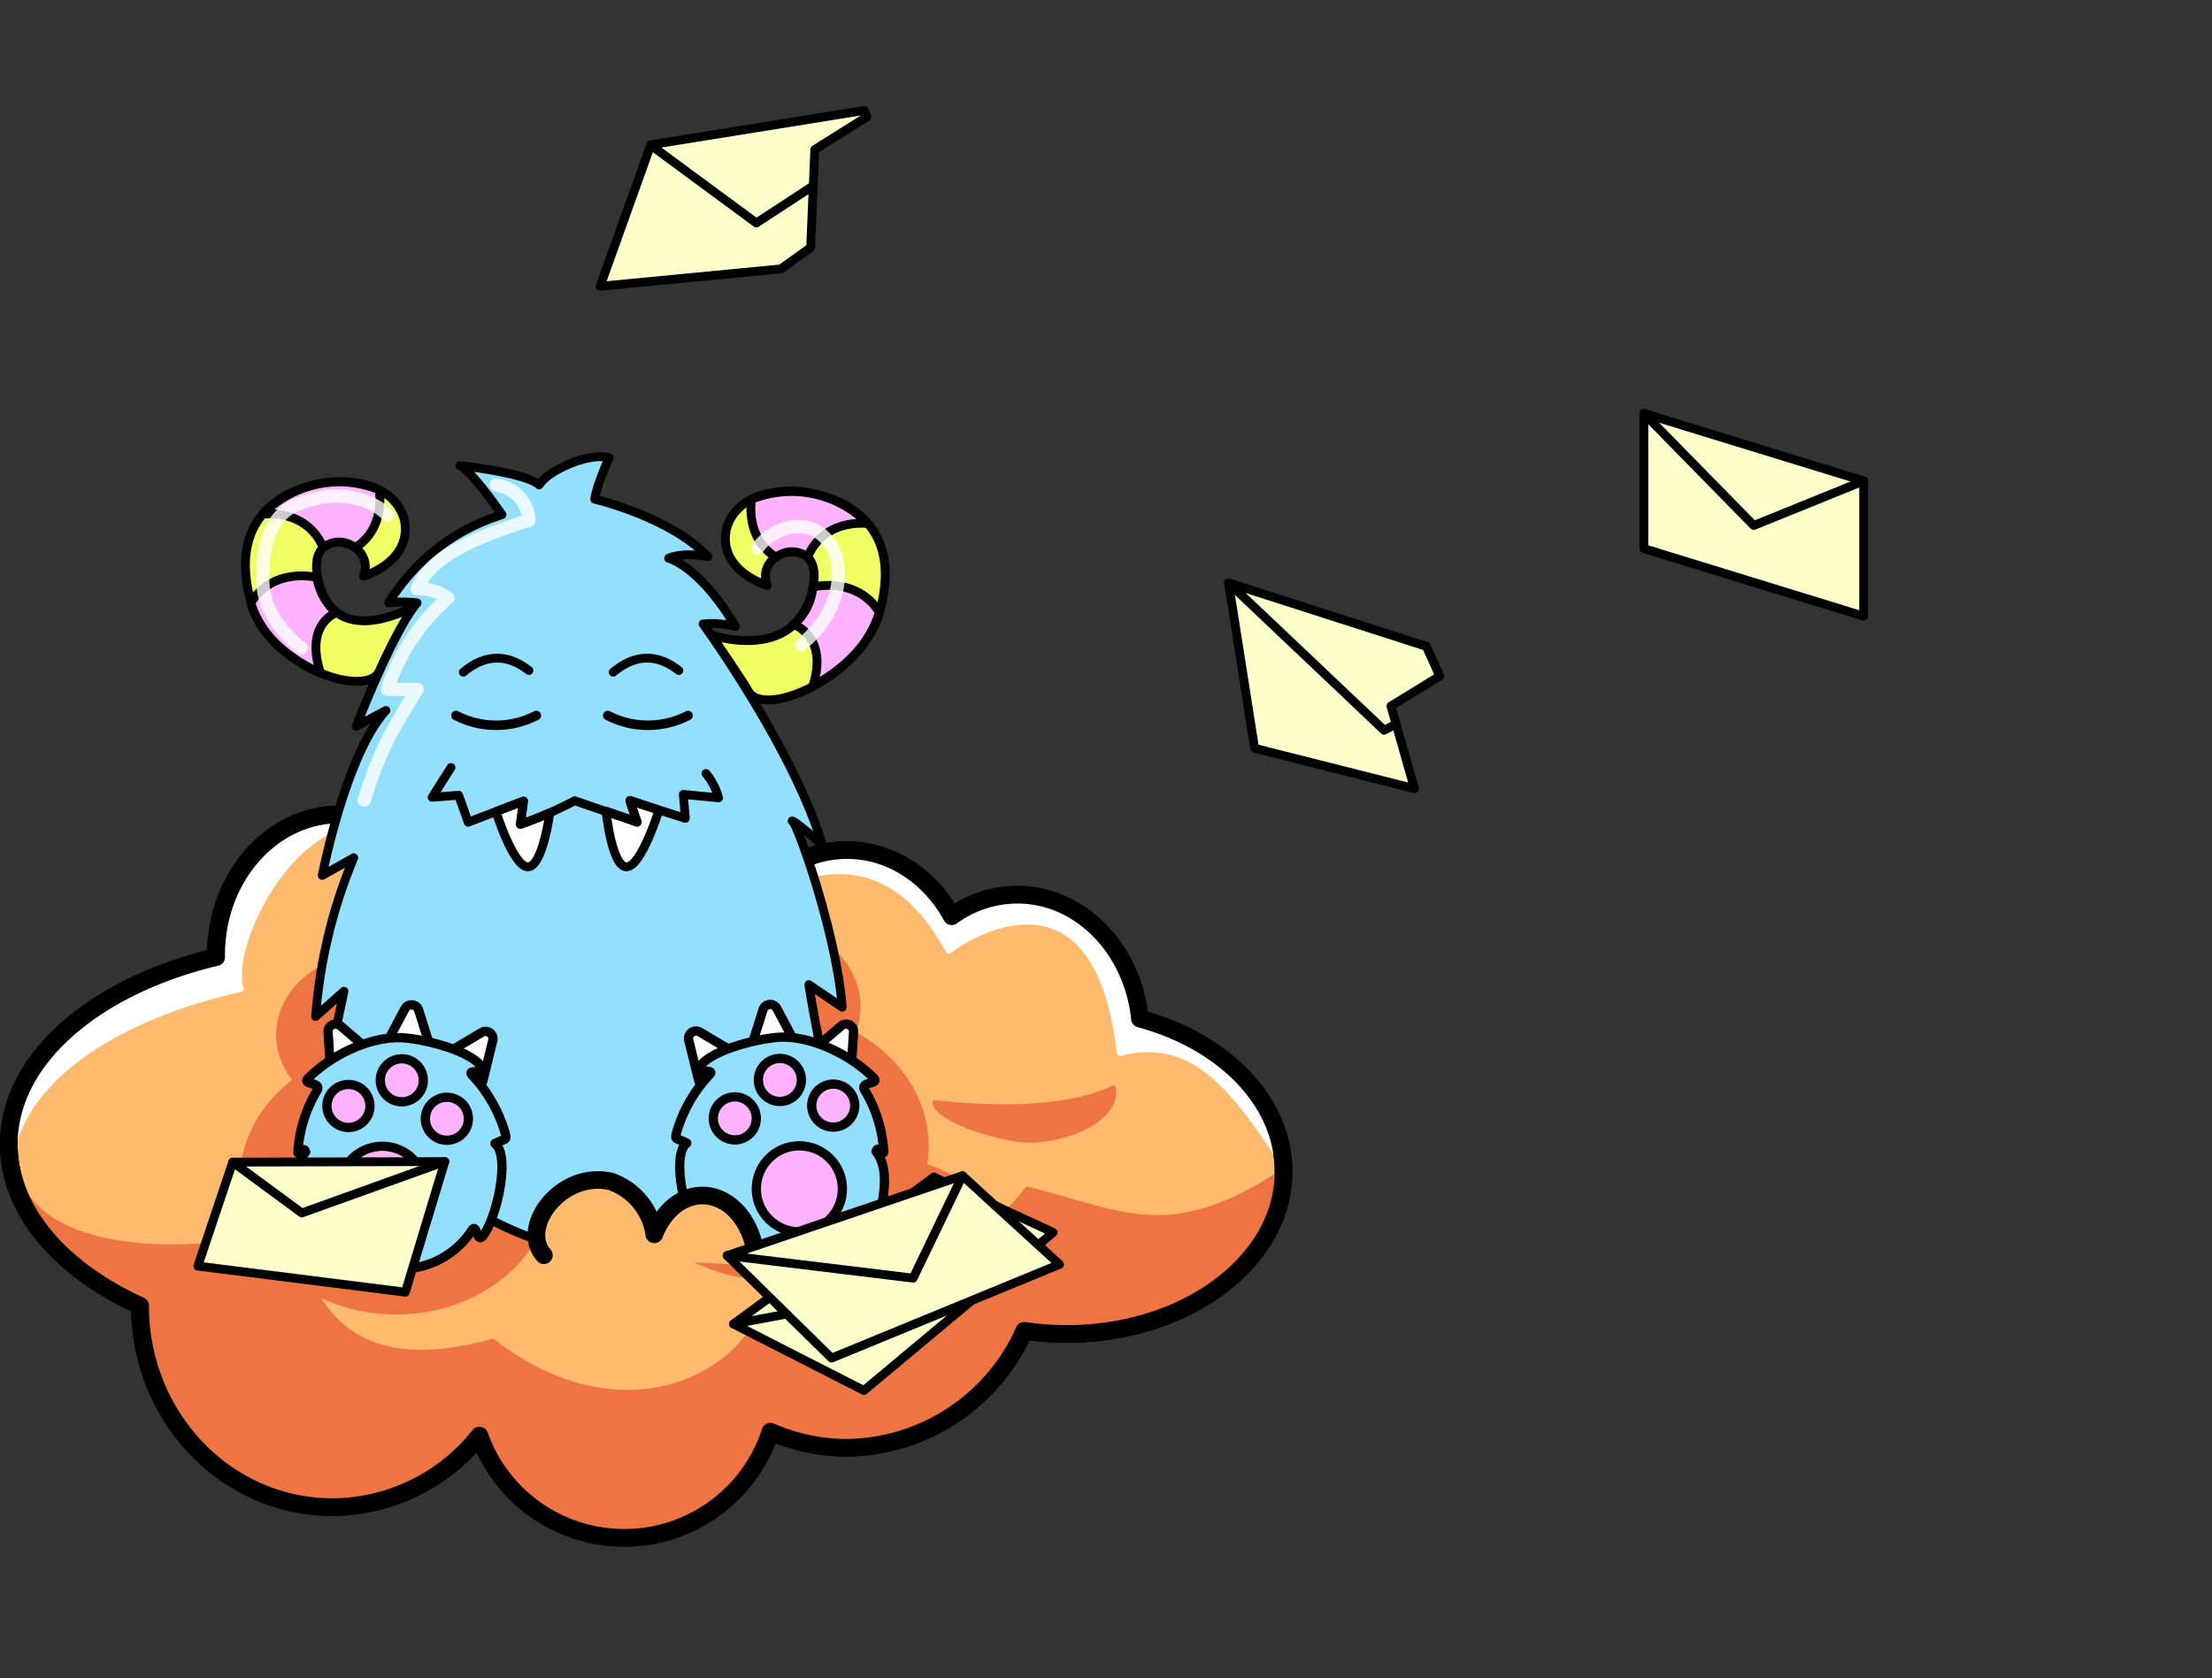 <svg xmlns="http://www.w3.org/2000/svg" viewBox="0 -10 250.82 190.36">
    <rect x="0" y="-10" width="250.82" height="190.36" fill="#333333" stroke="none"/>
    <defs>
        <style>
            .cls-1 {
                fill: #ffba6e;
            }

            .cls-1,
            .cls-10,
            .cls-11,
            .cls-12,
            .cls-13,
            .cls-14,
            .cls-15,
            .cls-16,
            .cls-17,
            .cls-18,
            .cls-19,
            .cls-20,
            .cls-21,
            .cls-4,
            .cls-9 {
                stroke: #000;
            }

            .cls-1,
            .cls-10,
            .cls-11,
            .cls-12,
            .cls-13,
            .cls-14,
            .cls-15,
            .cls-16,
            .cls-17,
            .cls-18,
            .cls-19,
            .cls-2,
            .cls-20,
            .cls-21,
            .cls-22,
            .cls-3,
            .cls-4,
            .cls-5,
            .cls-6,
            .cls-7,
            .cls-8,
            .cls-9 {
                stroke-linecap: round;
            }

            .cls-1,
            .cls-10,
            .cls-11,
            .cls-12,
            .cls-13,
            .cls-15,
            .cls-16,
            .cls-17,
            .cls-18,
            .cls-19,
            .cls-2,
            .cls-20,
            .cls-21,
            .cls-22,
            .cls-3,
            .cls-4,
            .cls-5,
            .cls-6,
            .cls-7,
            .cls-8,
            .cls-9 {
                stroke-linejoin: round;
            }

            .cls-1,
            .cls-4 {
                stroke-width: 2px;
            }

            .cls-2,
            .cls-5,
            .cls-6,
            .cls-7,
            .cls-8 {
                fill: #ef7443;
                stroke: #ef7443;
            }

            .cls-2 {
                stroke-width: 0.6px;
            }

            .cls-12,
            .cls-15,
            .cls-3 {
                fill: #fff;
            }

            .cls-22,
            .cls-3 {
                stroke: #fff;
            }

            .cls-3 {
                stroke-width: 0.75px;
            }

            .cls-13,
            .cls-14,
            .cls-18,
            .cls-19,
            .cls-20,
            .cls-22,
            .cls-4 {
                fill: none;
            }

            .cls-6 {
                stroke-width: 0.8px;
            }

            .cls-7 {
                stroke-width: 0.6px;
            }

            .cls-8 {
                stroke-width: 0.62px;
            }

            .cls-9 {
                fill: #f0ff64;
            }

            .cls-10,
            .cls-17 {
                fill: #fdb3ff;
            }

            .cls-11,
            .cls-16 {
                fill: #93dfff;
            }

            .cls-14 {
                stroke-miterlimit: 10;
                stroke-width: 1.08px;
            }

            .cls-15,
            .cls-16,
            .cls-17 {
                stroke-width: 1.05px;
            }

            .cls-18 {
                stroke-width: 1.78px;
            }

            .cls-19 {
                stroke-width: 2.37px;
            }

            .cls-20 {
                stroke-width: 3px;
            }

            .cls-21 {
                fill: #ffc;
            }

            .cls-22 {
                stroke-width: 1.5px;
                opacity: 0.8;
            }

            .cls-18,
            .cls-19,
            .cls-20 {
                opacity: 0;
            }

            /* 
            ######################
            ### ANIMATION AREA ###
            ######################
            */
            /* 
               zZz - Sleep Animation 
            */
            .cls-18 {
                animation: sleep1 6s infinite ease-in-out;
            }

            .cls-19 {
                animation: sleep2 6s infinite ease-in-out;
            }

            .cls-20 {
                animation: sleep3 6s infinite ease-in-out;
            }

            @keyframes sleep1 {
                30% {
                    opacity: 1;
                }

                60% {
                    opacity: 0;
                }
            }

            @keyframes sleep2 {
                20% {
                    opacity: 0;
                }

                50% {
                    opacity: 1;
                }

                80% {
                    opacity: 0;
                }
            }

            @keyframes sleep3 {
                40% {
                    opacity: 0;
                }

                70% {
                    opacity: 1;
                }

                90% {
                    opacity: 0;
                }
            }

            /* 
                Cloud Movement
            */
            #ErrorPage {
                animation: moveCloud 15s infinite ease-in-out;
            }

            @keyframes moveCloud {
                25% {
                    transform: translate(12px, -10px);
                }

                50% {
                    transform: translate(10px, 10px);
                }

                75% {
                    transform: translate(20px, -15px);
                }
            }

            /* 
                Letter Movement
            */
            .letter-edge {
                animation: letter1 9s infinite ease-in-out;
            }

            .letter {
                animation: letter1 9s infinite ease-in-out;
            }

            .letter-edge-2 {
                animation: letter2 11s infinite ease-in-out;
            }

            .letter-2 {
                animation: letter2 11s infinite ease-in-out;
            }
            .letter-edge-3 {
                animation: letter3 11s infinite ease-in-out;
            }

            .letter-3 {
                animation: letter3 11s infinite ease-in-out;
            }

            @keyframes letter1 {
                30% {
                    transform: translate(10px, 10px);
                }

                60% {
                    transform: translate(-5px, 0px);
                }
            }

            @keyframes letter2 {
                40% {
                    transform: translate(-10px, -5px);
                }

                80% {
                    transform: translate(12px, -8px);
                }
            }
            @keyframes letter3 {
                40% {
                    transform: translate(3px, 15px);
                }

                80% {
                    transform: translate(-4px, -8px);
                }
            }
        </style>
    </defs>
    <g id="Layer_2" data-name="Layer 2">
        <g id="v3Clouds">
            <g id="ErrorPage">
                <path class="cls-1"
                    d="M129.23,105.54c-.82-7.92-6.73-14.06-13.92-14.06a12.68,12.68,0,0,0-7.42,2.44A13.73,13.73,0,0,0,96,86.42c-7.74,0-14,7.14-14,15.94A17.5,17.5,0,0,0,84.22,111l-.49.32a16.77,16.77,0,0,0-13.37-1.81c-3.82-4.67-10.15-8.41-17.89-10.54,0-.22,0-.43,0-.65,0-8.81-6.27-15.94-14-15.94s-14,7.13-14,15.94c0,.08,0,.16,0,.24C10.74,101.82,1,110.09,1,119.78,1,127.29,6.84,134,15.86,138.1c0,0,0,0,0,.05,0,12.58,9.77,22.79,21.81,22.79a21.41,21.41,0,0,0,16.67-8.11,17.43,17.43,0,0,0,33-.45A21.61,21.61,0,0,0,96,154.21a22.3,22.3,0,0,0,20.14-13.27,32.75,32.75,0,0,0,4.8.36c13.58,0,24.6-8.25,24.6-18.43C145.51,114.89,138.72,108.09,129.23,105.54Z" />
                <path class="cls-2"
                    d="M2.56,124.89c3.12,6.12,15.06,8.43,30.76,4.88,2.18,10.61,8.39,16.32,22.54,12.38,15.24,11.8,29.32,3.13,30.65-4.42,12.71-4.91,22.62-3.16,30-12.84,10.73,2.69,16.14,6.49,29-2-1.11,12.33-11,18.29-29.4,18.07-6.48,11.25-16,15.37-28.82,11.44-11.15,15.86-22.13,15.94-33,.45C40.44,165.53,21,162.46,15.89,138.1l-7.47-4.57C6.18,131.43,1.9,128.42,2.56,124.89Z" />
                <path class="cls-3"
                    d="M41.32,83.09c-9,.41-15.49,14.46-14.09,19.06-13.36,2.95-24.3,9.7-26,18.68-.79-9.54,5.47-15.53,23.21-22.3C25.89,86,33.7,81.51,41.32,83.09Z" />
                <path class="cls-3"
                    d="M90.5,87.7c7.32-3,13-.39,17.42,6.22,11.57-6,17.64.2,21.34,11.62,9.07,1.72,13.61,8.09,16.25,16.4-6.07-9.47-10.61-14.48-18.5-12.58-2.51-21.8-16.45-13.86-19.42-11.58-6.37-11.69-14.6-9.47-20-7.19Z" />
                <path class="cls-4"
                    d="M129.26,105.54c-.82-7.92-6.73-14.06-13.91-14.06a12.73,12.73,0,0,0-7.43,2.44c-2.48-4.5-6.86-7.5-11.87-7.5-7.75,0-14,7.14-14,15.94A17.4,17.4,0,0,0,84.26,111l-.49.32a16.8,16.8,0,0,0-13.38-1.81c-3.82-4.67-10.14-8.41-17.88-10.54,0-.22,0-.43,0-.65,0-8.81-6.28-15.94-14-15.94s-14,7.13-14,15.94a1.93,1.93,0,0,0,0,.24C10.78,101.82,1,110.09,1,119.78,1,127.29,6.88,134,15.89,138.1v.05c0,12.58,9.76,22.79,21.81,22.79a21.4,21.4,0,0,0,16.66-8.11,17.43,17.43,0,0,0,33-.45A21.56,21.56,0,0,0,96,154.21a22.3,22.3,0,0,0,20.14-13.27,32.86,32.86,0,0,0,4.8.36c13.59,0,24.6-8.25,24.6-18.43C145.54,114.89,138.75,108.09,129.26,105.54Z" />
                <ellipse class="cls-5" cx="44.92" cy="123.86" rx="17.22" ry="14.74" />
                <ellipse class="cls-5" cx="87.58" cy="119.97" rx="17.22" ry="14.74" />
                <ellipse class="cls-6" cx="100.29" cy="133.53" rx="13.78" ry="11.8" />
                <ellipse class="cls-7" cx="41.95" cy="107.36" rx="10.34" ry="8.85" />
                <ellipse class="cls-8" cx="86.51" cy="104.19" rx="10.76" ry="9.21" />
                <ellipse class="cls-5" cx="65.64" cy="116.89" rx="17.22" ry="14.74" />
                <g id="right_horn">
                    <path class="cls-9"
                        d="M47.3,58.58S37.41,64.52,35.94,55c-.74-5.67,6.79-3.73,5.28.35,0,0,5.56-1.63,4.63-6.37-1.35-5-8.11-4.32-8.11-4.32s-13.15.62-9.15,14.13C31.07,66,42,69.37,43.13,65.9A41.28,41.28,0,0,1,47.3,58.58Z" />
                    <path class="cls-10"
                        d="M36,55.51s-4.91-1.31-7.56,2.86c1.11,3.64,4,6.17,7.91,8-1.85-5.69,1.8-6.87,1.8-6.87a6.58,6.58,0,0,1-2.21-4" />
                    <path class="cls-10"
                        d="M36.65,52.12c-1.9-4.51-6.85-3.8-6.85-3.8A12.07,12.07,0,0,1,43,45.55s.79,4.39-2.74,6.57A2.86,2.86,0,0,0,36.65,52.12Z" />
                </g>
                <g id="right_horn-2" data-name="right_horn">
                    <path class="cls-9"
                        d="M80.62,62s5.95,2.09,9.41-1.18a7.89,7.89,0,0,0,2.24-4.76c.74-5.66-6.79-3.72-5.27.35,0,0-5.57-1.63-4.64-6.36,1.35-5,8.11-4.32,8.11-4.32s13.15.62,9.15,14.12c-2.48,7.19-13.12,11.7-14.8,8.48C84.38,67.51,81.74,63.61,80.62,62Z" />
                    <path class="cls-10"
                        d="M90,60.84a6.31,6.31,0,0,0,2.16-4.25s4.9-1.31,7.56,2.85c-1.2,3.83-4,6.39-7.56,8.4,1.84-5.69-2.16-7-2.16-7" />
                    <path class="cls-10"
                        d="M91.57,53.2c1.89-4.52,6.85-3.81,6.85-3.81a12.15,12.15,0,0,0-13.2-2.76S84.42,51,88,53.2A2.86,2.86,0,0,1,91.57,53.2Z" />
                </g>
                <path id="body" class="cls-11"
                    d="M36.74,113.21,39,102.43l-3.21,2.86a57.93,57.93,0,0,1,4.32-18l-3.57,2s2.64-13.66,7.22-18.71L40.4,72.38s4.06-10.62,6.89-14a13.08,13.08,0,0,0-3.22,0,23.1,23.1,0,0,1,12.85-10c-3.69-5.3-4.78-5.57-4.78-5.57s7.53.81,9,2.19c1-1.65,5.63-3.72,7.92-3.08-1.58,3.61-1.62,4.7-1.62,4.7s8.53,2,12.82,6.51c-3.08-.55-4.44.19-4.44.19s3.51.87,7.57,7.73a11,11,0,0,0-3.67-.28S90,74.92,93.25,85.87c-3.07-2.8-3.43-2.75-3.43-2.75.46-.1,5.07,12.81,5.67,21.12l-3.77-2.56c.54,3.71,2.52,13.18,2.52,13.66a36.13,36.13,0,0,1-17.8,13.4c-1.41.49,3.6,1,2.14,1.28-2.77.59-12.93-.4-15.79-.49-1.86-.07,1.82,1.92,0,1.55C55.11,129.55,42.84,120.73,36.74,113.21Z" />
                <path class="cls-12"
                    d="M56.25,82.07s1.94,6.25,3.61,6.25,2.48-6.11,2.48-6.11-2.44,1-3.32,1.29l.35-2.64C58.54,81.18,56.86,81.79,56.25,82.07Z" />
                <path class="cls-12"
                    d="M74.72,81.88s-2,6.44-3.68,6.44S68.72,82,68.72,82l3.54,1.22c-.14-.4-.76-2-.82-2.44Z" />
                <path class="cls-13" d="M52.53,66.24q3.72-3.09,7.45-.19" />
                <path class="cls-13" d="M69.53,66.24q3.72-3.09,7.45-.19" />
                <path id="mustache_line" class="cls-13"
                    d="M51.14,77.05,49,80.43l3-.23,1.09,3.06,6.25-2.4L59,83.5a44.93,44.93,0,0,0,6.17-2.68l7.07,2.44-.82-2.44,6.29,2-.23-2.72,4,.39a7.37,7.37,0,0,0-1.43-2.76" />
                <path class="cls-14" d="M51.7,71.15a9.9,9.9,0,0,0,9.11,0" />
                <path class="cls-14" d="M68.91,71.15a9.9,9.9,0,0,0,9.11,0" />
                <path class="cls-15"
                    d="M37.2,107l.29,4.64a.85.85,0,0,0,1.23.71l3.22-1.59a.85.85,0,0,0,.18-1.4l-3.51-3A.85.85,0,0,0,37.2,107Z" />
                <path class="cls-15"
                    d="M54.63,107.1l-4,2.37a.85.85,0,0,0-.07,1.41L53.44,113a.85.85,0,0,0,1.33-.48L55.88,108A.84.84,0,0,0,54.63,107.1Z" />
                <path class="cls-15"
                    d="M45.91,104.42l-2.18,4.1a.86.86,0,0,0,.67,1.25l3.58.32a.84.84,0,0,0,.88-1.1l-1.39-4.43A.85.85,0,0,0,45.91,104.42Z" />
                <path class="cls-16"
                    d="M54.75,130.18c-.73.89-.63-1.52-1.25-.64a9.62,9.62,0,0,1-7.77,4.38,11,11,0,0,1-9.62-5.49c-.56-1-1.41,1.22-1.66,0-.11-.53-1.76-5.36.21-7.77-.24-.83-.88.57-.88,0a15.38,15.38,0,0,1,2.18-7c.53-1-1.81-.56-1-1.39,2.78-2.76,7.25-4.78,10.74-4.56,2.5.17,7.7,1.46,8.92,3.32.68,1-1.95.06-1,1a16.24,16.24,0,0,1,3.64,6.42c.26,1,.06.63-1.14,1.25C57.94,121.08,56.27,128.33,54.75,130.18Z" />
                <circle class="cls-17" cx="43.35" cy="124.89" r="4.88" />
                <circle class="cls-17" cx="39.51" cy="115.44" r="2.44" />
                <circle class="cls-17" cx="45.56" cy="112.53" r="2.44" />
                <circle class="cls-17" cx="50.67" cy="116.89" r="2.44" />
                <path class="cls-15"
                    d="M96.79,107l-.3,4.64a.84.84,0,0,1-1.22.71l-3.22-1.59a.85.85,0,0,1-.18-1.4l3.51-3A.85.85,0,0,1,96.79,107Z" />
                <path class="cls-15"
                    d="M79.36,107.06l4,2.37a.85.85,0,0,1,.07,1.41L80.55,113a.85.85,0,0,1-1.33-.48L78.1,108A.85.85,0,0,1,79.36,107.06Z" />
                <path class="cls-15"
                    d="M88.08,104.37l2.18,4.11a.85.85,0,0,1-.67,1.24l-3.58.33a.85.85,0,0,1-.89-1.1l1.4-4.43A.85.85,0,0,1,88.08,104.37Z" />
                <path class="cls-16"
                    d="M79.24,130.14c.73.89.62-1.52,1.25-.64a9.63,9.63,0,0,0,7.77,4.38,11,11,0,0,0,9.62-5.49c.56-1,1.41,1.22,1.66,0,.1-.53,1.76-5.36-.21-7.78.24-.82.88.58.88,0a15.38,15.38,0,0,0-2.18-7c-.53-1,1.81-.56,1-1.39-2.79-2.76-7.25-4.78-10.74-4.57-2.5.18-7.7,1.47-8.92,3.33-.68,1,2,.06,1,1a16.12,16.12,0,0,0-3.64,6.42c-.26,1-.06.62,1.14,1.25C76.05,121,77.72,128.29,79.24,130.14Z" />
                <circle class="cls-17" cx="90.64" cy="124.84" r="4.88" />
                <circle class="cls-17" cx="94.48" cy="115.4" r="2.44" />
                <circle class="cls-17" cx="88.43" cy="112.49" r="2.44" />
                <circle class="cls-17" cx="83.32" cy="116.85" r="2.44" />
                <polyline class="cls-18" points="100.09 33.46 110.95 34.58 98.42 40.85 110.24 43.7" />
                <polyline class="cls-19" points="112.44 18.08 125.27 17.09 110.95 26.05 127.51 29.92" />
                <polyline class="cls-20" points="141.88 1.5 160.29 5.18 139.31 14.65 157.59 23.5" />
                <polygon class="cls-21" points="45.96 136.56 22.43 133.6 26.39 121.81 50.44 121.75 45.96 136.56" />
                <polyline class="cls-13" points="26.39 121.81 34.22 127.58 50.44 121.75" />
                <polygon class="cls-21 letter-3"
                    points="211.32 59.89 186.4 52.22 186.4 36.89 211.32 44.55 211.32 59.89" />
                <polygon class="cls-21 letter-2"
                    points="157.72 70.08 163.26 66.68 161.73 63.31 139.31 56.11 142.26 74.87 160.39 79.45 157.72 70.08" />
                <polygon class="cls-21 letter"
                    points="98.29 3.26 92.39 6.96 91.92 18.08 88.54 20.5 68.05 22.47 73.8 6.42 98 2.53 98.29 3.26" />
                <polyline class="cls-13 letter-edge-2" points="139.31 56.11 156.95 72.83 158.3 72.12" />
                <polyline class="cls-13 letter-edge" points="92.22 11.07 85.76 15.29 73.89 6.54" />
                <path class="cls-1"
                    d="M85.75,133.53c0-4.38-2.73-7.93-6.1-7.93-2.39,0-4.46,1.8-5.46,4.4a7.47,7.47,0,0,0-4.94-6c-5.62-1.27-10.43,5.18-7.58,8.37" />
                <polygon class="cls-21" points="119.42 129.79 97.96 147.71 83.17 140.17 105.89 123.51 119.42 129.79" />
                <polyline class="cls-13 letter-edge-3" points="186.4 36.89 198.86 49.6 211.32 44.55" />
                <polyline class="cls-13" points="83.17 140.17 104.06 136.27 105.89 123.51" />
                <polygon class="cls-21" points="120.14 133.41 94.29 144.04 82.45 132.41 109.13 123.35 120.14 133.41" />
                <polyline class="cls-13" points="82.45 132.41 103.54 134.97 109.13 123.35" />
                <path class="cls-22"
                    d="M56.25,45a4.29,4.29,0,0,1,3.73,4c-5.82,1.87-11.12,4-12.68,7.78a5.56,5.56,0,0,1,3.49,1.06,23,23,0,0,0-6.86,10.35H47.3c-2.95,4.78-4.2,6.83-6,12.58" />
                <path class="cls-22" d="M85.93,52.14c1.71-2.45,6.33-4,8.53.12,1.39,3,.5,7.39-3.57,10.83" />
                <path class="cls-22"
                    d="M43.93,48.39c-2.8-2.67-7.24-2.62-10.61-1-3,1.47-3.6,5.06-3.52,8.55.09,4.38,4,7.28,4.37,7.54" />
                <path class="cls-2"
                    d="M126.25,113.42c-5.54,2.68-14.48,2.33-20.22,1.65.29,2.08,8.24,4.36,10.83,4.22C120.65,119.29,126.7,117.14,126.25,113.42Z" />
            </g>
        </g>
    </g>
</svg>